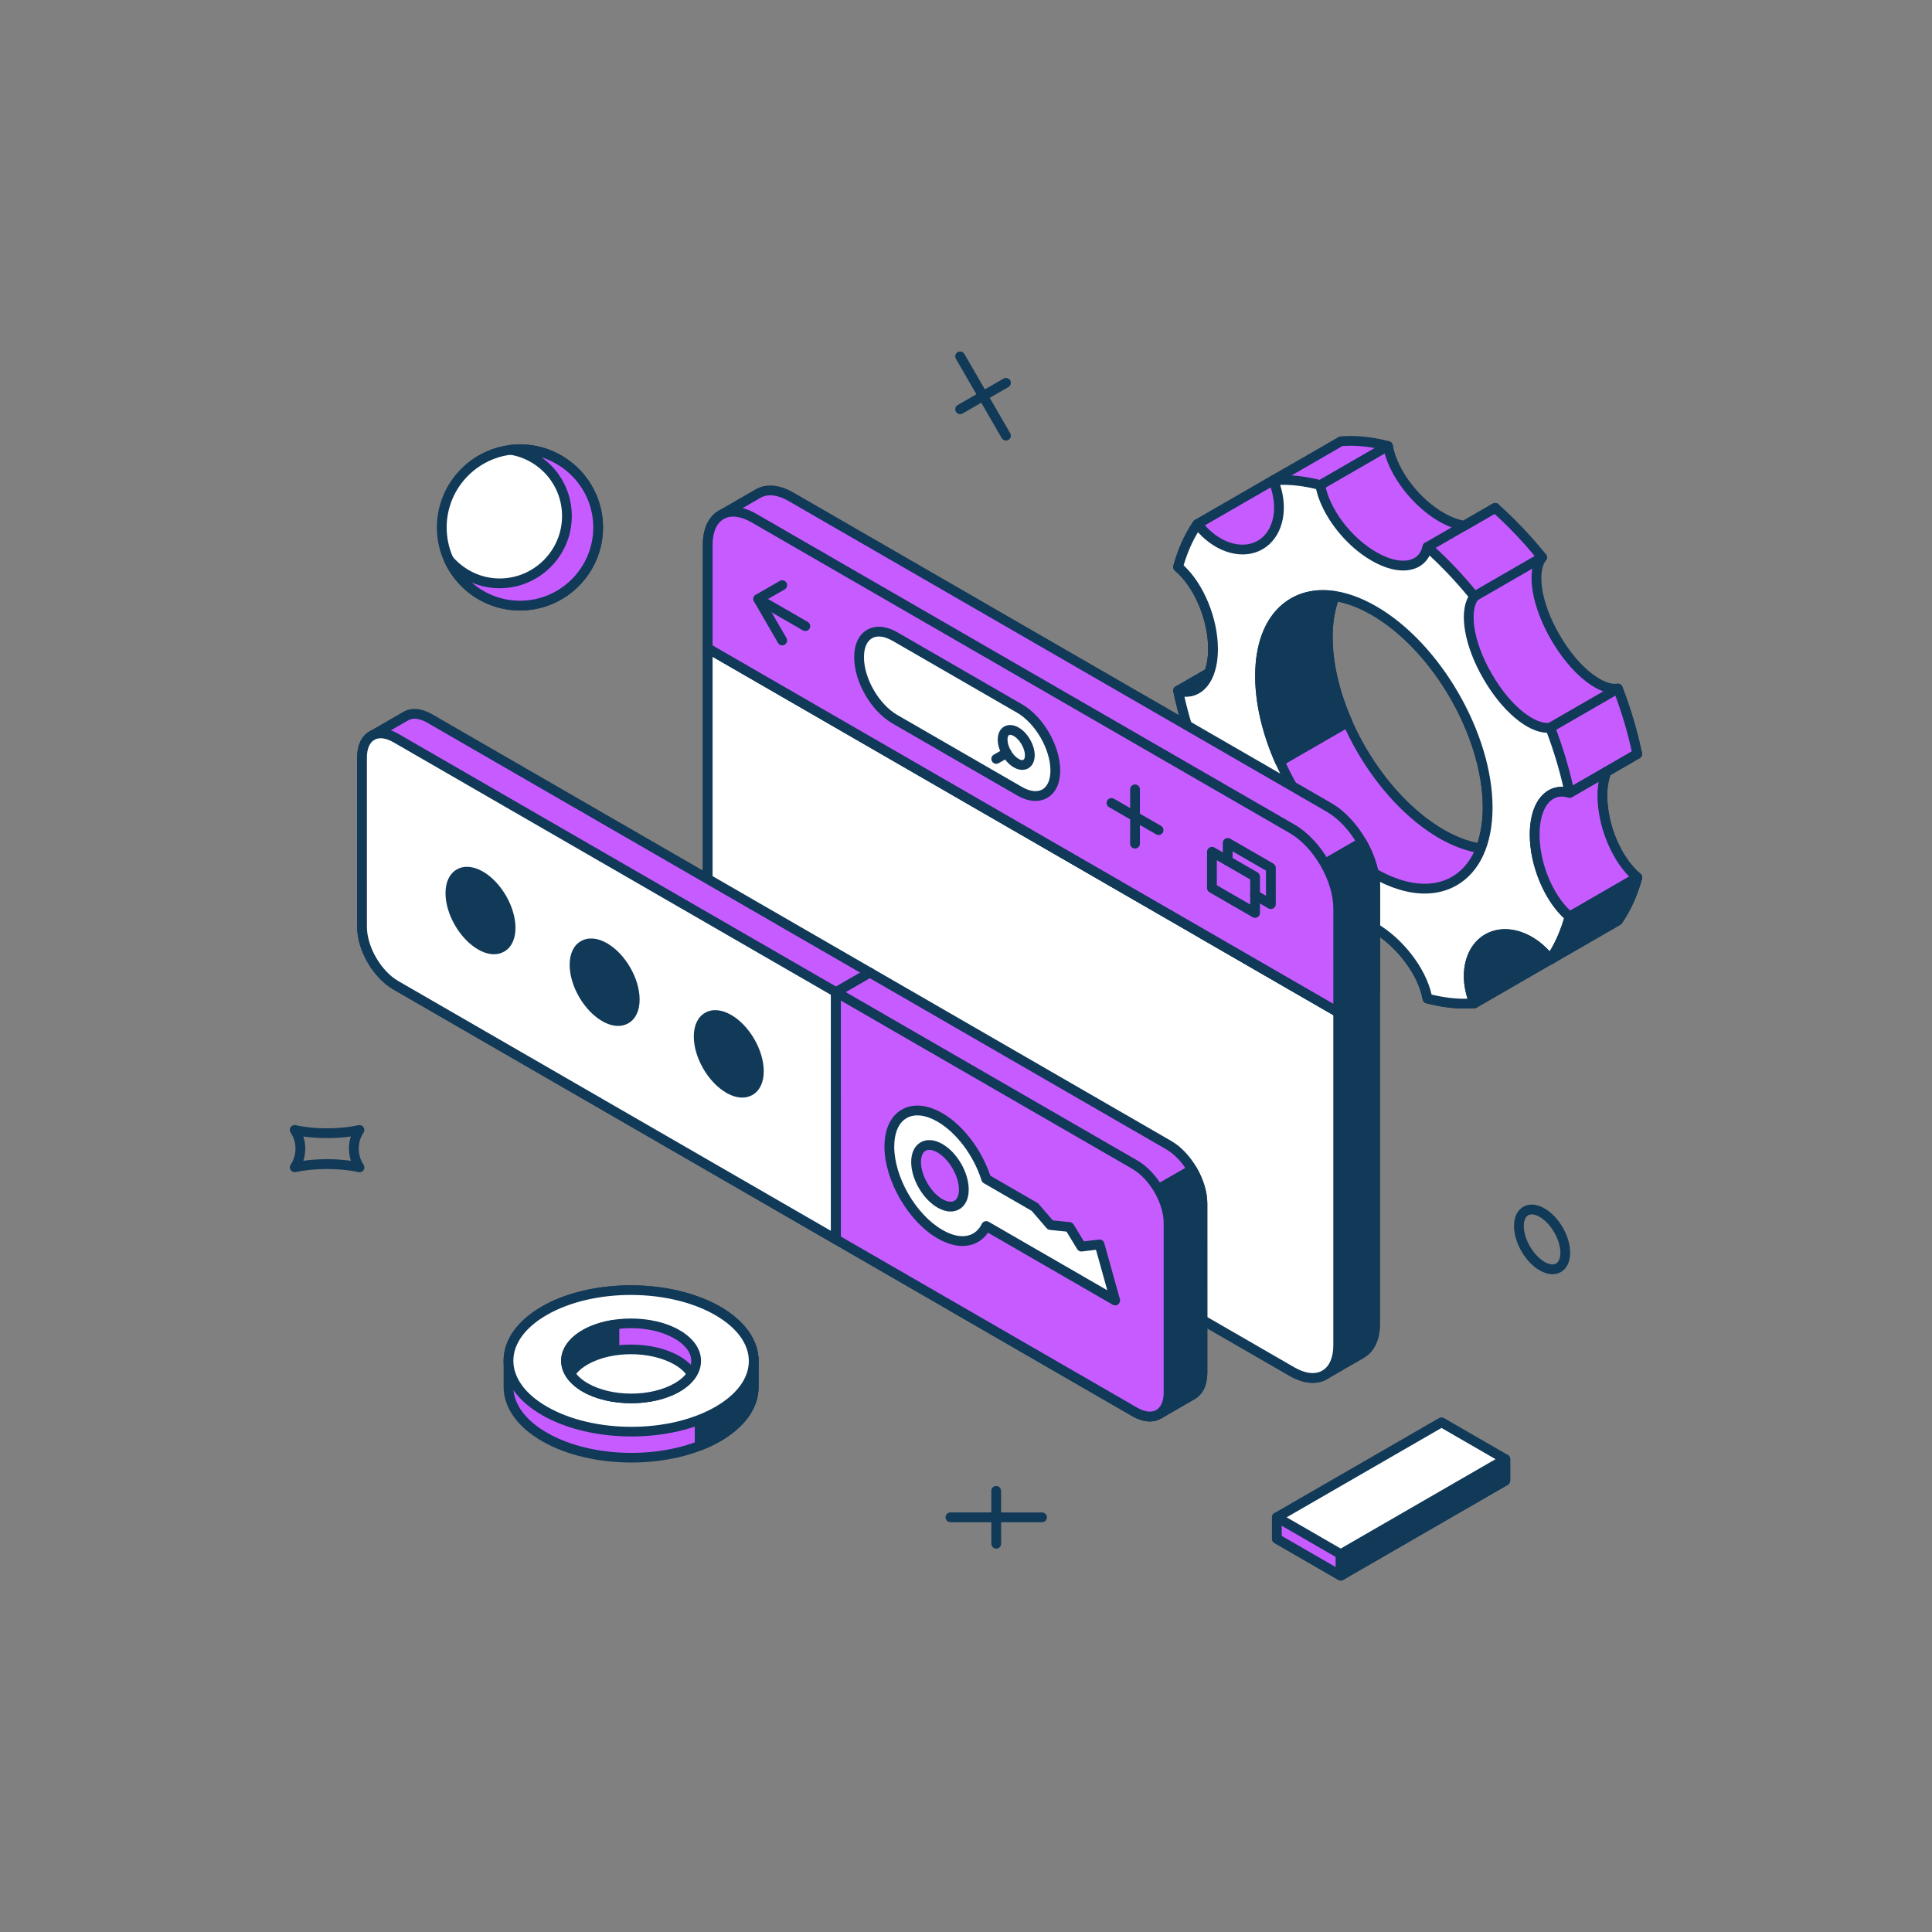 <?xml version="1.0" encoding="utf-8"?>
<!-- Generator: Adobe Illustrator 27.5.0, SVG Export Plug-In . SVG Version: 6.00 Build 0)  -->
<svg version="1.1" id="_x3C_Layer_x3E_" xmlns="http://www.w3.org/2000/svg" xmlns:xlink="http://www.w3.org/1999/xlink" x="0px"
	 y="0px" viewBox="0 0 2450 2450" style="enable-background:new 0 0 2450 2450;" xml:space="preserve">
<rect x="0" y="0" width="2450" height="2450" fill="#808080" stroke="none"/>
<g>
	<path style="fill:#113958;" d="M455.903,1486.536c-0.452,0-0.912-0.048-1.372-0.153c-23.166-5.27-56.516-5.229-79.416-0.032
		c-2.542,0.573-5.059-0.452-6.495-2.558c-1.428-2.106-1.428-4.874,0-6.98c4.002-5.866,6.1-12.838,6.076-20.173
		c0-7.383-2.114-14.379-6.124-20.253c-1.428-2.106-1.428-4.874,0-6.98c1.428-2.106,3.986-3.139,6.495-2.558
		c11.474,2.606,25.031,3.978,39.248,3.978c0.307-0.008,0.605-0.008,0.912,0c14.193,0,27.75-1.364,39.272-3.946
		c2.478-0.564,5.051,0.452,6.48,2.566c1.436,2.106,1.428,4.866-0.008,6.972c-3.978,5.834-6.084,12.822-6.068,20.189
		c0.016,7.383,2.13,14.387,6.124,20.237c1.428,2.106,1.428,4.874,0,6.979C459.857,1485.543,457.92,1486.536,455.903,1486.536z
		 M414.815,1469.978c10.53,0,20.754,0.702,30.154,2.057c-1.614-4.89-2.453-10.078-2.461-15.411
		c-0.008-5.334,0.815-10.522,2.428-15.42c-9.449,1.356-19.737,2.114-30.17,2.017c-10.046,0.073-20.713-0.67-30.13-2.025
		c1.622,4.898,2.453,10.094,2.453,15.42c0.016,5.31-0.807,10.498-2.421,15.404C394.037,1470.671,404.261,1469.978,414.815,1469.978z
		"/>
</g>
<g>
	<g>
		<path style="fill:#113958;" d="M1263.358,1963.885c-3.421,0-6.197-2.776-6.197-6.197l-0.049-67.086
			c0-3.421,2.768-6.197,6.189-6.197c0.008,0,0.008,0,0.008,0c3.421,0,6.197,2.776,6.197,6.197l0.048,67.086
			c0,3.421-2.767,6.197-6.189,6.197C1263.358,1963.885,1263.358,1963.885,1263.358,1963.885z"/>
	</g>
	<g>
		<path style="fill:#113958;" d="M1321.439,1930.366L1321.439,1930.366l-116.211-0.032c-3.421,0-6.197-2.776-6.197-6.197
			c0-3.421,2.776-6.197,6.197-6.197l0,0l116.211,0.032c3.421,0,6.197,2.776,6.197,6.197
			C1327.636,1927.59,1324.86,1930.366,1321.439,1930.366z"/>
	</g>
</g>
<g>
	<path style="fill:#113958;" d="M1968.708,1615.866c-5.116,0-10.635-1.646-16.251-4.874c-18.228-10.538-32.502-35.246-32.502-56.257
		c-0.008-11.362,4.14-20.028,11.684-24.385c7.553-4.373,17.163-3.639,27.015,2.074c18.228,10.514,32.502,35.222,32.502,56.25
		c0,11.361-4.156,20.027-11.7,24.369C1976.204,1614.93,1972.573,1615.866,1968.708,1615.866z M1942.394,1539.969
		c-1.718,0-3.26,0.363-4.551,1.114c-3.502,2.017-5.503,6.996-5.495,13.653c0,16.444,12.047,37.279,26.305,45.509
		c5.761,3.341,11.071,4.115,14.605,2.066c3.494-2.017,5.503-6.988,5.503-13.637c0-16.445-12.047-37.295-26.305-45.518
		C1948.801,1541.05,1945.331,1539.969,1942.394,1539.969z"/>
</g>
<g>
	<g>
		<path style="fill:#113958;" d="M1217.582,525.186c-2.146,0-4.228-1.113-5.374-3.098c-1.711-2.969-0.694-6.762,2.267-8.465
			l58.113-33.503c2.969-1.711,6.762-0.694,8.464,2.268c1.71,2.969,0.694,6.762-2.267,8.464l-58.113,33.503
			C1219.696,524.92,1218.631,525.186,1217.582,525.186z"/>
	</g>
	<g>
		<path style="fill:#113958;" d="M1275.712,558.721c-2.147,0-4.228-1.113-5.374-3.098l-58.129-100.605
			c-1.711-2.961-0.694-6.754,2.267-8.464c2.977-1.719,6.762-0.686,8.464,2.267l58.13,100.605c1.711,2.961,0.694,6.754-2.267,8.464
			C1277.826,558.456,1276.761,558.721,1275.712,558.721z"/>
	</g>
</g>
<g>
	<g>
		<path style="fill:#C65CFF;" d="M1965.819,1216.9l85.871-49.576c10.586-15.283,18.849-33.535,24.61-54.516
			c-25.158-21.108-44.298-64.68-44.298-103.962c-0.017-11.845,1.92-21.85,5.019-30.112l39.279-22.691
			c-5.761-27.596-14.007-55.385-24.595-82.885c-21.85,3.308-55.337-23.401-79.448-65.117
			c-24.11-41.719-30.468-84.015-16.702-101.252c-18.51-22.932-38.49-43.975-59.55-62.729l-39.152,22.593
			c-8.778-1.436-18.462-4.778-28.806-10.748c-34.052-19.655-62.213-58.001-67.942-90.341c-21.06-5.519-41.039-7.535-59.581-6.003
			l-67.409,38.926c-0.017-0.033-0.05-0.064-0.081-0.098l-114.484,66.102c-10.588,15.268-18.85,33.535-24.628,54.483
			c25.177,21.141,44.331,64.682,44.331,103.962c0,11.862-1.904,21.818-5.035,30.114l-39.279,22.689
			c5.761,27.598,14.007,55.42,24.595,82.902c21.835-3.308,55.337,23.402,79.448,65.086c24.111,41.733,30.468,84.032,16.702,101.282
			c18.527,22.901,38.489,43.961,59.534,62.745l39.151-22.593c8.811,1.405,18.462,4.778,28.824,10.732
			c34.051,19.673,62.245,58.018,67.941,90.358c21.06,5.503,41.039,7.504,59.583,5.971l96.005-55.418
			C1965.771,1216.835,1965.803,1216.867,1965.819,1216.9z M1877.625,1075.885c-15.478-2.389-32.116-8.262-49.577-18.333
			c-79.69-46.027-144.292-157.831-144.308-249.754c0.017-20.043,3.244-37.344,8.878-51.868c7.197,1.098,14.684,3.051,22.367,5.746
			c-0.017-0.033,0-0.065,0.015-0.098c0.274,0.114,0.549,0.259,0.825,0.355c3.163,1.13,6.405,2.518,9.618,3.938
			c1.098,0.485,2.147,0.84,3.228,1.355c4.454,2.066,8.957,4.374,13.525,7.02c79.705,46.01,144.307,157.848,144.323,249.738
			c-0.016,5.245-0.259,10.264-0.679,15.122c-0.129,1.307-0.354,2.517-0.499,3.793c-0.372,3.356-0.758,6.681-1.324,9.844
			c-0.048,0.306-0.081,0.645-0.129,0.935c-0.016,0-0.049-0.031-0.081-0.031C1882.305,1061.635,1880.253,1069.089,1877.625,1075.885z
			"/>
		<path style="fill:#113958;" d="M1857.475,1278.918c-15.533,0-31.929-2.235-48.906-6.673c-2.348-0.613-4.115-2.534-4.535-4.922
			c-5.52-31.316-32.833-67.514-64.94-86.065c-8.392-4.825-16.655-8.045-24.578-9.602l-37.198,21.463
			c-2.316,1.34-5.229,1.041-7.222-0.742c-21.197-18.922-41.467-40.281-60.227-63.471c-1.832-2.259-1.839-5.487-0.024-7.763
			c10.473-13.128,7.996-50.649-17.227-94.319c-25.256-43.662-56.475-64.536-73.155-62.059c-2.88,0.443-5.664-1.186-6.714-3.897
			c-10.675-27.717-19.043-55.935-24.877-83.862c-0.549-2.622,0.654-5.293,2.969-6.633l37.312-21.553
			c2.59-7.666,3.905-16.364,3.905-25.885c0-36.997-17.712-78.722-42.12-99.218c-1.856-1.557-2.631-4.059-1.985-6.391
			c5.947-21.577,14.532-40.539,25.506-56.371c0.516-0.75,1.202-1.372,1.993-1.832l114.484-66.102
			c0.363-0.21,0.742-0.379,1.129-0.509l66.36-38.32c0.791-0.46,1.678-0.734,2.59-0.807c19.172-1.581,39.942,0.492,61.664,6.181
			c2.34,0.613,4.107,2.534,4.527,4.914c5.551,31.348,32.865,67.538,64.94,86.057c8.295,4.785,16.55,8.012,24.578,9.61l37.182-21.456
			c2.324-1.339,5.221-1.032,7.222,0.734c21.287,18.954,41.556,40.313,60.252,63.471c1.824,2.259,1.832,5.487,0.016,7.755
			c-10.482,13.128-8.005,50.625,17.227,94.287c25.264,43.694,56.564,64.439,73.154,62.091c2.921-0.411,5.665,1.186,6.714,3.897
			c10.683,27.766,19.059,55.975,24.877,83.846c0.548,2.622-0.654,5.293-2.969,6.633l-37.304,21.553
			c-2.598,7.722-3.913,16.413-3.897,25.877c0,37.037,17.695,78.762,42.088,99.225c1.856,1.557,2.63,4.05,1.993,6.382
			c-5.923,21.553-14.5,40.531-25.498,56.403c-0.517,0.758-1.202,1.38-1.993,1.84l-85.871,49.576
			c-0.371,0.218-0.767,0.387-1.17,0.524l-94.932,54.797c-0.791,0.46-1.678,0.734-2.59,0.807
			C1866.045,1278.741,1861.792,1278.918,1857.475,1278.918z M1815.436,1261.199c18.454,4.47,36.012,6.1,52.401,4.954l94.787-54.716
			c0.379-0.218,0.767-0.395,1.17-0.525l83.579-48.253c9.207-13.58,16.566-29.63,21.9-47.785
			c-25.369-23.408-43.468-67.191-43.468-106.028c-0.016-11.797,1.807-22.666,5.414-32.292c0.5-1.34,1.461-2.47,2.703-3.187
			l35.375-20.439c-5.317-24.369-12.628-48.987-21.762-73.3c-24.61-0.315-56.935-27.467-80.642-68.49
			c-23.691-40.991-31.058-82.514-19.018-103.978c-16.486-20.076-34.173-38.707-52.667-55.483l-35.254,20.342
			c-1.235,0.71-2.687,0.977-4.099,0.751c-10.175-1.663-20.568-5.536-30.904-11.498c-33.64-19.423-62.535-56.984-70.144-90.656
			c-18.478-4.486-36.101-6.165-52.401-4.987l-66.191,38.223c-0.363,0.21-0.742,0.379-1.13,0.508l-112.216,64.795
			c-9.191,13.54-16.55,29.581-21.908,47.761c25.378,23.433,43.492,67.215,43.492,106.02c0,11.878-1.832,22.746-5.43,32.3
			c-0.509,1.34-1.461,2.461-2.703,3.179l-35.375,20.439c5.325,24.417,12.636,49.044,21.762,73.316
			c24.603,0.315,56.927,27.451,80.642,68.45c23.683,40.999,31.05,82.539,19.027,104.01c16.541,20.108,34.221,38.756,52.643,55.507
			l35.254-20.342c1.219-0.718,2.655-1.025,4.075-0.751c10.062,1.598,20.471,5.463,30.937,11.474
			C1778.971,1189.981,1807.859,1227.551,1815.436,1261.199z M1877.624,1082.081c-0.307,0-0.63-0.024-0.944-0.073
			c-16.88-2.606-34.277-9.029-51.731-19.091c-81.264-46.938-147.39-161.382-147.406-255.12c0.016-20.044,3.147-38.247,9.295-54.111
			c1.057-2.703,3.849-4.301,6.714-3.881c7.085,1.081,14.621,2.977,22.408,5.648c0.476,0.073,0.944,0.202,1.396,0.395
			c3.849,1.428,7.238,2.872,10.595,4.357c1.905,0.775,2.639,1.074,3.389,1.428c4.559,2.114,9.223,4.503,13.959,7.254
			c81.264,46.906,147.398,161.341,147.414,255.095c-0.016,5.438-0.267,10.635-0.702,15.654l-0.315,2.461
			c-0.589,4.978-0.993,8.44-1.582,11.732c-0.056,0.315-0.137,0.638-0.242,0.952l0.025,0.008c-1.59,8.456-3.776,16.308-6.496,23.328
			C1882.465,1080.532,1880.15,1082.081,1877.624,1082.081z M1696.667,762.95c-4.454,13.298-6.713,28.363-6.73,44.856
			c0.016,89.785,63.359,199.419,141.209,244.38c14.363,8.287,28.605,13.887,42.411,16.679c1.67-5.051,3.066-10.538,4.156-16.364
			c0.056-0.299,0.137-0.581,0.226-0.864c0.581-3.566,0.912-6.479,1.243-9.416l0.492-3.72c0.396-4.623,0.63-9.465,0.646-14.532
			c-0.016-89.784-63.366-199.41-141.225-244.355c-4.406-2.55-8.747-4.777-13.032-6.762l-1.533-0.654
			c-0.073-0.024-1.525-0.629-1.59-0.654c-3.074-1.364-6.173-2.695-9.199-3.776v-0.024c-0.274-0.049-0.541-0.129-0.807-0.218
			C1707.31,765.548,1701.864,764.023,1696.667,762.95z"/>
	</g>
	<g>
		<g>
			<path style="fill:#FFFFFF;" d="M1990.445,1005.619c-5.777-27.596-14.023-55.385-24.609-82.902
				c-21.852,3.309-55.355-23.383-79.433-65.1c-24.142-41.702-30.485-83.999-16.703-101.235
				c-18.526-22.932-38.506-43.992-59.566-62.745c-5.729,25.692-33.874,31.503-67.941,11.846
				c-34.084-19.672-62.23-58.001-67.959-90.341c-21.06-5.52-41.037-7.536-59.581-6.004c13.797,33.132,7.423,68.103-16.671,81.983
				c-24.127,13.878-57.581,1.871-79.431-26.629c-10.588,15.268-18.85,33.535-24.628,54.483
				c25.177,21.141,44.331,64.682,44.331,103.962c0,39.298-19.14,60.728-44.315,52.803c5.761,27.598,14.007,55.42,24.595,82.902
				c21.835-3.308,55.337,23.402,79.448,65.086c24.111,41.733,30.468,84.032,16.702,101.282
				c18.527,22.901,38.489,43.961,59.534,62.745c5.744-25.692,33.906-31.533,67.974-11.862
				c34.051,19.673,62.245,58.018,67.941,90.358c21.06,5.503,41.039,7.504,59.583,5.971c-13.799-33.132-7.425-68.087,16.669-81.964
				c24.111-13.864,57.581-1.889,79.433,26.644c10.603-15.283,18.849-33.535,24.626-54.516
				c-25.158-21.124-44.315-64.681-44.315-103.961C1946.13,1019.143,1965.27,997.711,1990.445,1005.619z M1886.517,1023.983
				c-0.016,91.956-64.651,129.171-144.323,83.145c-79.724-46.01-144.308-157.831-144.308-249.754
				c0-91.922,64.584-129.136,144.308-83.128C1821.899,820.256,1886.5,932.094,1886.517,1023.983z"/>
		</g>
		<g>
			<g>
				<path style="fill:#113958;" d="M1857.475,1278.918c-15.533,0-31.929-2.235-48.906-6.673c-2.348-0.613-4.115-2.534-4.535-4.922
					c-5.52-31.316-32.833-67.514-64.94-86.065c-18.034-10.417-34.85-13.572-46.139-8.618c-6.625,2.905-10.893,8.448-12.693,16.469
					c-0.476,2.138-2.057,3.873-4.147,4.543c-2.066,0.678-4.382,0.186-6.02-1.275c-21.197-18.922-41.467-40.281-60.227-63.471
					c-1.832-2.259-1.839-5.487-0.024-7.763c10.473-13.128,7.996-50.649-17.227-94.319c-25.256-43.662-56.475-64.536-73.155-62.059
					c-2.88,0.443-5.664-1.186-6.714-3.897c-10.675-27.717-19.043-55.935-24.877-83.862c-0.452-2.155,0.274-4.382,1.912-5.858
					c1.622-1.485,3.905-1.961,6.02-1.323c7.875,2.51,14.831,1.557,20.665-2.719c9.909-7.271,15.589-23.368,15.589-44.17
					c0-36.997-17.712-78.722-42.12-99.218c-1.856-1.557-2.631-4.059-1.985-6.391c5.947-21.577,14.532-40.539,25.506-56.371
					c1.129-1.622,2.961-2.614,4.946-2.663c2.235,0.153,3.857,0.863,5.059,2.429c20.383,26.587,50.44,37.094,71.427,25.022
					c21.004-12.095,26.911-43.314,14.04-74.227c-0.759-1.824-0.605-3.914,0.428-5.6c1.032-1.695,2.808-2.792,4.785-2.954
					c19.196-1.573,39.95,0.5,61.663,6.181c2.34,0.613,4.107,2.533,4.527,4.914c5.551,31.348,32.873,67.538,64.956,86.057
					c18.051,10.409,34.867,13.564,46.147,8.618c6.609-2.905,10.861-8.44,12.645-16.444c0.484-2.147,2.057-3.873,4.147-4.551
					c2.131-0.67,4.39-0.177,6.028,1.267c21.238,18.914,41.507,40.273,60.26,63.479c1.832,2.267,1.84,5.495,0.024,7.77
					c-10.506,13.129-8.037,50.625,17.228,94.255c25.216,43.694,56.435,64.512,73.138,62.083c2.913-0.42,5.665,1.186,6.714,3.897
					c10.676,27.758,19.051,55.967,24.893,83.862c0.452,2.146-0.274,4.382-1.905,5.858c-1.622,1.469-3.946,1.961-6.02,1.323
					c-7.867-2.477-14.847-1.566-20.681,2.736c-9.9,7.27-15.581,23.36-15.581,44.154c0,37.005,17.703,78.73,42.104,99.217
					c1.856,1.557,2.63,4.051,1.985,6.391c-5.947,21.601-14.525,40.579-25.506,56.403c-1.129,1.622-2.969,2.614-4.946,2.663
					c-1.832,0.097-3.857-0.847-5.068-2.429c-20.35-26.579-50.383-37.126-71.42-25.038c-21.003,12.096-26.91,43.307-14.04,74.211
					c0.759,1.824,0.605,3.914-0.428,5.6c-1.033,1.694-2.808,2.792-4.785,2.953
					C1866.045,1278.741,1861.792,1278.918,1857.475,1278.918z M1815.436,1261.199c15.912,3.857,31.155,5.664,45.558,5.277
					c-10.998-34.043-2.227-67.457,22.303-81.586c24.514-14.105,57.904-4.955,81.909,21.593c7.48-12.257,13.588-26.354,18.212-42.032
					c-25.377-23.432-43.484-67.215-43.484-106.027c0-25.143,7.334-44.372,20.64-54.143c6.464-4.737,13.855-6.907,21.819-6.439
					c-5.228-22.868-12.184-45.897-20.729-68.652c-24.635-0.306-56.951-27.451-80.626-68.474
					c-23.715-40.966-31.09-82.49-19.027-103.962c-15.477-18.841-31.97-36.384-49.157-52.28c-3.558,7.085-9.126,12.394-16.429,15.606
					c-15.154,6.657-35.496,3.349-57.331-9.231c-33.648-19.423-62.552-56.992-70.161-90.656c-15.92-3.873-31.13-5.729-45.558-5.31
					c11.006,34.052,2.235,67.474-22.303,81.603c-24.49,14.113-57.871,4.971-81.909-21.585c-7.48,12.265-13.588,26.345-18.212,42.016
					c25.385,23.433,43.5,67.215,43.5,106.02c0,25.159-7.335,44.388-20.649,54.159c-6.455,4.737-13.903,6.875-21.819,6.431
					c5.229,22.884,12.176,45.921,20.721,68.644c24.603,0.315,56.927,27.451,80.642,68.45c23.683,40.999,31.05,82.539,19.027,104.01
					c15.484,18.825,31.97,36.367,49.132,52.28c3.567-7.084,9.15-12.402,16.461-15.613c15.161-6.633,35.512-3.357,57.323,9.231
					C1778.971,1189.981,1807.859,1227.551,1815.436,1261.199z M1806.705,1133.126c-20.867,0-43.88-6.923-67.611-20.633
					c-81.28-46.905-147.406-161.357-147.406-255.119c0-46.728,16.09-81.756,45.292-98.62
					c29.242-16.897,67.723-13.298,108.311,10.127c81.271,46.914,147.406,161.349,147.422,255.103l0,0
					c-0.008,46.752-16.114,81.788-45.34,98.653C1835.229,1129.649,1821.503,1133.126,1806.705,1133.126z M1677.705,760.666
					c-12.676,0-24.312,2.929-34.52,8.82c-25.216,14.565-39.102,45.776-39.102,87.888c0,89.817,63.342,199.451,141.209,244.388
					c36.577,21.125,70.62,24.732,95.885,10.143c25.232-14.565,39.135-45.784,39.143-87.921
					c-0.016-89.8-63.366-199.427-141.225-244.371C1717.292,767.033,1696.384,760.666,1677.705,760.666z"/>
			</g>
		</g>
	</g>
	<g>
		<path style="fill:#113958;" d="M1622.98,965.612c-15.831-35.827-25.095-73.461-25.095-108.239
			c0.016-71.798,39.474-109.997,94.732-101.445c-5.634,14.524-8.861,31.825-8.878,51.868c0,34.794,9.281,72.397,25.112,108.239
			L1622.98,965.612z"/>
		<path style="fill:#113958;" d="M1622.98,971.81c-0.646,0-1.299-0.105-1.921-0.307c-1.678-0.549-3.033-1.775-3.744-3.389
			c-16.768-37.933-25.627-76.229-25.627-110.74c0.008-40.12,11.724-71.363,33.874-90.341c17.946-15.388,41.5-21.383,67.998-17.227
			c1.856,0.291,3.486,1.396,4.422,3.026c0.936,1.622,1.089,3.591,0.412,5.342c-5.6,14.427-8.44,31.13-8.456,49.633
			c0,32.753,8.497,69.313,24.586,105.729c1.275,2.889,0.17,6.286-2.574,7.867l-85.871,49.577
			C1625.127,971.527,1624.054,971.81,1622.98,971.81z M1677.713,760.948c-17.082,0-32.131,5.253-44.081,15.493
			c-19.051,16.324-29.541,45.066-29.549,80.933c0,30.896,7.537,65.125,21.835,99.387l75.058-43.331
			c-15.347-36.294-23.432-72.702-23.432-105.632c0.016-16.953,2.251-32.583,6.665-46.607
			C1682.014,761.029,1679.843,760.948,1677.713,760.948z"/>
	</g>
	<g>
		<path style="fill:#113958;" d="M1990.453,1011.816c-2.146,0-4.228-1.113-5.374-3.098c-1.711-2.961-0.694-6.754,2.267-8.464
			l85.855-49.577c2.961-1.711,6.753-0.685,8.464,2.268c1.711,2.961,0.694,6.754-2.267,8.464l-85.855,49.576
			C1992.568,1011.55,1991.503,1011.816,1990.453,1011.816z"/>
	</g>
	<g>
		<path style="fill:#113958;" d="M1965.843,928.915c-2.147,0-4.228-1.114-5.374-3.099c-1.711-2.962-0.694-6.754,2.268-8.464
			l85.871-49.56c2.977-1.711,6.761-0.694,8.464,2.268c1.71,2.961,0.694,6.754-2.267,8.464l-85.871,49.56
			C1967.957,928.648,1966.892,928.915,1965.843,928.915z"/>
	</g>
	<g>
		<path style="fill:#113958;" d="M1990.453,1168.582c-2.146,0-4.228-1.114-5.374-3.099c-1.711-2.961-0.694-6.754,2.267-8.464
			l85.855-49.576c2.961-1.711,6.753-0.694,8.464,2.267c1.711,2.961,0.694,6.754-2.267,8.464l-85.855,49.577
			C1992.568,1168.315,1991.503,1168.582,1990.453,1168.582z"/>
	</g>
	<g>
		<path style="fill:#113958;" d="M1869.708,762.579c-2.146,0-4.228-1.114-5.374-3.099c-1.711-2.961-0.694-6.754,2.267-8.464
			l85.855-49.592c2.978-1.719,6.762-0.686,8.464,2.267c1.711,2.961,0.694,6.754-2.267,8.464l-85.855,49.593
			C1871.823,762.312,1870.757,762.579,1869.708,762.579z"/>
	</g>
	<g>
		<path style="fill:#113958;" d="M1810.142,699.834c-2.146,0-4.228-1.114-5.374-3.099c-1.711-2.961-0.694-6.754,2.267-8.464
			l85.871-49.577c2.969-1.718,6.754-0.685,8.464,2.268c1.711,2.961,0.694,6.754-2.267,8.464l-85.871,49.576
			C1812.257,699.567,1811.191,699.834,1810.142,699.834z"/>
	</g>
	<g>
		<path style="fill:#113958;" d="M1674.243,621.338c-2.147,0-4.228-1.114-5.374-3.099c-1.711-2.961-0.694-6.754,2.268-8.464
			l85.871-49.576c2.969-1.727,6.77-0.694,8.464,2.267c1.71,2.962,0.694,6.754-2.267,8.465l-85.871,49.576
			C1676.357,621.071,1675.292,621.338,1674.243,621.338z"/>
	</g>
	<g>
		<path style="fill:#113958;" d="M1886.386,1190.256c24.111-13.864,57.581-1.889,79.433,26.644
			c-0.017-0.033-0.048-0.065-0.098-0.098l-96.005,55.418C1855.918,1239.089,1862.292,1204.134,1886.386,1190.256z"/>
		<path style="fill:#113958;" d="M1869.716,1278.418c-0.67,0-1.34-0.105-1.985-0.331c-1.686-0.565-3.05-1.84-3.736-3.486
			c-15.299-36.73-7.182-74.461,19.301-89.712c0-0.008,0-0.008,0-0.008c26.483-15.235,63.237-3.34,87.444,28.25h-0.008
			c0.242,0.322,0.46,0.654,0.629,1.001c1.428,2.856,0.452,6.326-2.259,8.02c-0.436,0.274-0.888,0.484-1.364,0.637l-94.925,54.797
			C1871.863,1278.136,1870.79,1278.418,1869.716,1278.418z M1889.477,1195.629c-19.495,11.232-25.982,38.933-16.517,67.562
			l83.322-48.1C1936.189,1192.668,1908.948,1184.405,1889.477,1195.629L1889.477,1195.629z"/>
	</g>
	<g>
		<path style="fill:#C65CFF;" d="M1946.13,1058.422c0-39.279,19.14-60.711,44.315-52.804l46.576-26.885
			c-3.098,8.263-5.035,18.267-5.019,30.112c0,39.281,19.14,82.854,44.298,103.962l-85.855,49.576
			C1965.287,1141.26,1946.13,1097.703,1946.13,1058.422z"/>
		<path style="fill:#113958;" d="M1990.446,1168.582c-1.428,0-2.841-0.493-3.986-1.452c-26.959-22.634-46.526-68.353-46.526-108.707
			c0-25.143,7.334-44.372,20.64-54.143c8.384-6.141,18.357-7.964,29.033-5.334l44.316-25.579c2.283-1.291,5.116-1.049,7.109,0.637
			c1.993,1.694,2.711,4.454,1.791,6.907c-3.082,8.214-4.639,17.615-4.623,27.927c0,37.037,17.695,78.762,42.088,99.225
			c1.549,1.299,2.364,3.268,2.187,5.285c-0.178,2.009-1.323,3.817-3.074,4.825l-85.855,49.577
			C1992.584,1168.307,1991.511,1168.582,1990.446,1168.582z M1980.343,1010.178c-4.559,0-8.723,1.364-12.435,4.091
			c-9.9,7.27-15.581,23.368-15.581,44.154c0,35.358,16.17,75.034,38.893,96.36l74.719-43.145
			c-23.61-24.046-40.135-65.674-40.135-102.792c-0.008-6.019,0.46-11.797,1.404-17.292l-33.664,19.43
			c-1.501,0.863-3.301,1.073-4.955,0.549C1985.717,1010.63,1982.966,1010.178,1980.343,1010.178z"/>
	</g>
	<g>
		<path style="fill:#113958;" d="M1990.445,1162.384l85.855-49.576c-5.761,20.981-14.023,39.233-24.61,54.516l-85.871,49.576
			C1976.422,1201.617,1984.668,1183.365,1990.445,1162.384z"/>
		<path style="fill:#113958;" d="M1965.819,1223.096c-1.686,0-3.356-0.686-4.559-2.001c-1.969-2.13-2.187-5.342-0.533-7.73
			c10.175-14.67,18.164-32.373,23.747-52.626c0.428-1.565,1.461-2.905,2.872-3.72l85.855-49.576c2.162-1.267,4.897-1.074,6.882,0.46
			c1.993,1.542,2.857,4.123,2.195,6.544c-5.923,21.553-14.5,40.531-25.498,56.403c-0.517,0.758-1.202,1.38-1.993,1.84
			l-85.871,49.576C1967.949,1222.822,1966.884,1223.096,1965.819,1223.096z M1995.731,1166.492
			c-3.445,11.974-7.706,23.118-12.749,33.341l64.391-37.174c7.254-10.7,13.354-22.932,18.228-36.521L1995.731,1166.492z"/>
	</g>
</g>
<g>
	<g>
		<polygon style="fill:#FFFFFF;" points="1700.2,1998.083 1619.219,1951.314 1619.219,1924.136 1827.967,1803.649 
			1908.932,1850.386 1908.932,1877.562 		"/>
		<path style="fill:#113958;" d="M1700.202,2004.279c-1.074,0-2.138-0.275-3.099-0.823l-80.981-46.768
			c-1.92-1.114-3.098-3.163-3.098-5.374v-27.177c0-2.211,1.178-4.26,3.098-5.374l208.747-120.488c1.92-1.097,4.277-1.097,6.197,0
			l80.965,46.736c1.92,1.113,3.099,3.163,3.099,5.374v27.177c0,2.211-1.178,4.261-3.099,5.374l-208.731,120.52
			C1702.339,2004.004,1701.275,2004.279,1700.202,2004.279z M1625.417,1947.731l74.784,43.202l202.533-116.953v-20.011
			l-74.768-43.169l-202.55,116.921V1947.731z"/>
	</g>
	<g>
		<polygon style="fill:#C65CFF;" points="1700.2,1998.083 1619.219,1951.314 1619.219,1924.136 1700.2,1970.905 		"/>
		<path style="fill:#113958;" d="M1700.202,2004.279c-1.074,0-2.138-0.275-3.099-0.823l-80.981-46.768
			c-1.92-1.114-3.098-3.163-3.098-5.374v-27.177c0-2.211,1.178-4.26,3.098-5.374c1.921-1.098,4.277-1.098,6.197,0l80.981,46.768
			c1.92,1.114,3.099,3.163,3.099,5.374v27.176c0,2.211-1.178,4.261-3.099,5.374
			C1702.339,2004.004,1701.275,2004.279,1700.202,2004.279z M1625.417,1947.731l68.587,39.619v-12.862l-68.587-39.619V1947.731z"/>
	</g>
	<g>
		<polygon style="fill:#113958;" points="1700.2,1970.905 1908.932,1850.386 1908.932,1877.562 1700.2,1998.083 		"/>
		<path style="fill:#113958;" d="M1700.202,2004.279c-1.074,0-2.138-0.275-3.099-0.823c-1.92-1.114-3.098-3.163-3.098-5.374v-27.176
			c0-2.211,1.178-4.26,3.098-5.374l208.731-120.519c1.92-1.098,4.277-1.098,6.197,0c1.92,1.113,3.099,3.163,3.099,5.374v27.177
			c0,2.211-1.178,4.261-3.099,5.374l-208.731,120.52C1702.339,2004.004,1701.275,2004.279,1700.202,2004.279z M1706.398,1974.488
			v12.862l196.336-113.37v-12.862L1706.398,1974.488z"/>
	</g>
</g>
<g>
	<g>
		
			<ellipse transform="matrix(0.707 -0.707 0.707 0.707 -279.822 662.147)" style="fill:#FFFFFF;" cx="659.372" cy="668.848" rx="99.153" ry="99.152"/>
		<path style="fill:#113958;" d="M659.372,774.198c-58.089,0-105.35-47.26-105.35-105.35c0-58.089,47.26-105.349,105.35-105.349
			c58.089,0,105.35,47.26,105.35,105.349C764.722,726.938,717.461,774.198,659.372,774.198z M659.372,575.893
			c-51.255,0-92.956,41.701-92.956,92.955c0,51.255,41.701,92.956,92.956,92.956c51.255,0,92.956-41.701,92.956-92.956
			C752.328,617.594,710.627,575.893,659.372,575.893z"/>
	</g>
	<g>
		<path style="fill:#C65CFF;" d="M659.371,569.696c-3.936,0-7.793,0.29-11.619,0.742c40.362,6.779,71.185,41.638,71.185,83.951
			c0,47.124-38.23,85.371-85.387,85.371c-25.804,0-48.672-11.716-64.325-29.823c15.638,34.246,50.076,58.065,90.146,58.065
			c54.774,0,99.153-44.412,99.153-99.153C758.524,614.076,714.145,569.696,659.371,569.696z"/>
		<path style="fill:#113958;" d="M659.372,774.198c-41.072,0-78.673-24.215-95.788-61.688c-1.275-2.808-0.298-6.125,2.292-7.787
			c2.582-1.67,6.004-1.194,8.037,1.162c15.21,17.591,36.948,27.677,59.638,27.677c43.661,0,79.19-35.52,79.19-79.174
			c0-38.683-27.766-71.419-66.013-77.842c-3.042-0.509-5.245-3.179-5.172-6.262c0.08-3.082,2.404-5.64,5.47-6.003
			c4.067-0.476,8.158-0.783,12.346-0.783c58.089,0,105.35,47.26,105.35,105.349C764.722,726.938,717.461,774.198,659.372,774.198z
			 M598.144,738.646c16.663,14.629,38.336,23.158,61.228,23.158c51.255,0,92.956-41.701,92.956-92.956
			c0-41.685-27.58-77.043-65.448-88.8c23.409,16.662,38.256,43.912,38.256,74.34c0,50.488-41.088,91.568-91.584,91.568
			C621.278,745.956,609.264,743.423,598.144,738.646z"/>
	</g>
</g>
<g>
	<g>
		<path style="fill:#C65CFF;" d="M955.797,1725.766h-0.015c-0.098-22.947-15.316-45.896-45.655-63.421
			c-60.809-35.085-159.253-35.15-219.914-0.131c-30.372,17.527-45.495,40.54-45.397,63.552l0,0v33.148h0.017
			c0.143,22.884,15.347,45.8,45.655,63.294c60.807,35.083,159.234,35.181,219.881,0.16c30.341-17.525,45.478-40.474,45.428-63.454
			l0,0V1725.766z"/>
		<path style="fill:#113958;" d="M800.702,1854.646c-41.007,0-82.047-9.021-113.314-27.064
			c-31.276-18.058-48.584-42.427-48.754-68.635l-0.016-33.18c-0.113-26.321,17.115-50.803,48.495-68.926
			c62.269-35.94,163.697-35.875,226.112,0.129c31.332,18.107,48.64,42.524,48.753,68.765c0,0.016,0.016,0.016,0.016,0.032v33.148
			c0.057,26.273-17.179,50.706-48.527,68.829C882.409,1845.673,841.572,1854.646,800.702,1854.646z M799.951,1642.139
			c-38.643,0-77.261,8.489-106.641,25.45c-27.37,15.783-42.387,36.44-42.298,58.146v33.18c0.153,21.577,15.275,42.169,42.573,57.92
			c59.017,34.067,154.878,34.132,213.685,0.161c27.346-15.783,42.379-36.407,42.33-58.065v-33.164
			c-0.121-21.657-15.234-42.266-42.572-58.049C877.487,1650.66,838.699,1642.139,799.951,1642.139z"/>
	</g>
	<g>
		<path style="fill:#113958;" d="M955.782,1725.766c-0.098-22.947-15.316-45.896-45.655-63.421
			c-7.117-4.1-14.848-7.65-22.885-10.781v181.715c8.134-3.196,15.929-6.779,23.126-10.91c30.341-17.525,45.478-40.474,45.428-63.454
			v-33.148H955.782z"/>
		<path style="fill:#113958;" d="M887.243,1839.476c-1.227,0-2.445-0.371-3.494-1.081c-1.687-1.146-2.703-3.066-2.703-5.116
			v-181.715c0-2.049,1.009-3.954,2.703-5.116c1.694-1.146,3.849-1.371,5.745-0.661c8.957,3.486,16.719,7.149,23.723,11.184
			c31.34,18.107,48.649,42.524,48.761,68.765c0,0.016,0,0.016,0,0.032l0.016,33.148c0.057,26.273-17.179,50.706-48.527,68.829
			c-7.053,4.05-14.888,7.746-23.957,11.297C888.776,1839.331,888.009,1839.476,887.243,1839.476z M893.44,1660.843v163.141
			c5.027-2.243,9.602-4.551,13.846-6.988c27.33-15.783,42.363-36.407,42.314-58.065l-0.016-33.132
			c-0.089-21.657-15.202-42.282-42.556-58.081C902.849,1665.297,898.362,1663.038,893.44,1660.843z"/>
	</g>
	<g>
		<path style="fill:#FFFFFF;" d="M910.369,1789.318c60.663-35.019,60.551-91.857-0.242-126.973
			c-60.809-35.085-159.253-35.15-219.914-0.131c-60.648,35.021-60.519,91.858,0.274,126.944
			C751.294,1824.242,849.722,1824.339,910.369,1789.318z"/>
		<path style="fill:#113958;" d="M800.702,1821.595c-41.007,0-82.047-9.021-113.314-27.064
			c-31.453-18.155-48.77-42.653-48.778-68.974c0-26.24,17.22-50.642,48.503-68.716c62.269-35.94,163.697-35.875,226.112,0.129
			c31.453,18.171,48.769,42.685,48.769,69.007c-0.008,26.24-17.244,50.641-48.527,68.716l0,0
			C882.409,1812.622,841.572,1821.595,800.702,1821.595z M799.951,1642.139c-38.643,0-77.261,8.489-106.641,25.45
			c-27.282,15.75-42.306,36.327-42.306,57.968c0.008,21.706,15.129,42.395,42.581,58.227
			c59.017,34.051,154.878,34.148,213.685,0.161l0,0c27.289-15.75,42.322-36.343,42.33-57.968c0-21.722-15.121-42.411-42.572-58.259
			C877.487,1650.66,838.699,1642.139,799.951,1642.139z"/>
	</g>
	<g>
		<path style="fill:#C65CFF;" d="M858.71,1759.464c32.18-18.558,32.116-48.737-0.129-67.361
			c-32.276-18.622-84.514-18.656-116.694-0.064c-32.18,18.591-32.116,48.737,0.146,67.361
			C774.291,1778.023,826.515,1778.055,858.71,1759.464z"/>
		<path style="fill:#113958;" d="M800.476,1779.475c-22.279,0-44.566-4.906-61.543-14.702
			c-17.623-10.183-27.33-24.078-27.338-39.119c0-15.009,9.659-28.855,27.193-38.974c33.85-19.543,88.978-19.511,122.892,0.049
			c17.623,10.183,27.33,24.078,27.321,39.151c-0.008,15.009-9.667,28.839-27.193,38.957
			C844.912,1774.585,822.698,1779.475,800.476,1779.475z M800.113,1684.244c-19.979,0-39.942,4.389-55.128,13.169
			c-13.54,7.811-20.996,17.849-20.996,28.242c0,10.425,7.513,20.511,21.141,28.371c30.509,17.639,80.069,17.655,110.482,0.064l0,0
			c13.54-7.795,20.995-17.816,20.995-28.226c0-10.441-7.496-20.528-21.125-28.387
			C840.208,1688.649,820.148,1684.244,800.113,1684.244z"/>
	</g>
	<g>
		<path style="fill:#113958;" d="M779.15,1679.87c-13.637,2.099-26.58,6.004-37.264,12.168
			c-32.18,18.591-32.116,48.737,0.146,67.361c10.651,6.133,23.562,10.07,37.118,12.168V1679.87z"/>
		<path style="fill:#113958;" d="M779.149,1777.764c-0.315,0-0.629-0.016-0.944-0.081c-15.267-2.356-28.475-6.697-39.264-12.911
			c-17.631-10.183-27.338-24.078-27.346-39.119c0-15.009,9.659-28.855,27.193-38.974c10.756-6.213,24.021-10.57,39.417-12.943
			c1.791-0.274,3.599,0.242,4.979,1.436c1.372,1.178,2.162,2.889,2.162,4.696v91.697c0,1.808-0.791,3.534-2.162,4.712
			C782.054,1777.248,780.618,1777.764,779.149,1777.764z M772.953,1687.278c-10.821,2.259-20.205,5.648-27.967,10.135
			c-13.54,7.811-20.996,17.849-20.996,28.242c0,10.425,7.513,20.511,21.141,28.371c7.77,4.486,17.106,7.875,27.822,10.118V1687.278z
			"/>
	</g>
	<g>
		<path style="fill:#FFFFFF;" d="M742.032,1759.399c32.259,18.624,84.483,18.656,116.678,0.065
			c8.651-4.971,14.784-10.844,18.77-17.074c-4.002-6.262-10.168-12.201-18.898-17.236c-32.276-18.623-84.514-18.656-116.694-0.065
			c-8.649,5.004-14.767,10.846-18.768,17.074C727.136,1748.424,733.302,1754.364,742.032,1759.399z"/>
		<path style="fill:#113958;" d="M800.484,1779.475c-22.279,0-44.573-4.906-61.551-14.702c-9.134-5.277-16.211-11.748-21.028-19.269
			c-1.315-2.034-1.315-4.648,0-6.697c4.753-7.391,11.781-13.814,20.883-19.075c33.809-19.543,88.953-19.527,122.892,0.049
			c9.15,5.277,16.227,11.764,21.02,19.269c1.299,2.033,1.299,4.648,0,6.681c-4.769,7.44-11.797,13.879-20.898,19.108
			C844.905,1774.585,822.698,1779.475,800.484,1779.475z M730.76,1742.163c3.599,4.454,8.416,8.44,14.371,11.862l0,0
			c30.509,17.639,80.069,17.655,110.482,0.064c5.906-3.389,10.683-7.31,14.234-11.7c-3.591-4.455-8.4-8.425-14.363-11.862
			c-30.509-17.623-80.085-17.655-110.497-0.064C739.087,1733.868,734.318,1737.79,730.76,1742.163z"/>
	</g>
</g>
<g>
	<g>
		<path style="fill:#113958;" d="M944.371,794.952l-46.929,27.079v422.013c0.031,37.343,26.272,82.723,58.646,101.412
			l682.288,393.899c16.203,9.36,30.84,10.264,41.476,4.195l0,0l47.268-27.305l-0.048-0.065c10.409-6.197,16.848-19.139,16.848-37.57
			v-422.044L944.371,794.952z"/>
		<path style="fill:#113958;" d="M1664.657,1753.621c-9.15,0-19.148-2.986-29.379-8.892L952.99,1350.822
			c-34.011-19.632-61.712-67.53-61.745-106.77v-422.02c0-2.211,1.178-4.261,3.099-5.366l46.93-27.08c1.92-1.113,4.277-1.113,6.197,0
			l799.548,461.615c1.92,1.105,3.098,3.155,3.098,5.366v422.045c0,19.543-6.721,34.535-18.962,42.33
			c-0.291,0.258-0.597,0.484-0.936,0.678l-47.269,27.306C1677.446,1752.056,1671.274,1753.621,1664.657,1753.621z M903.639,825.614
			v418.43c0.032,35.294,24.95,78.383,55.548,96.046l682.288,393.891c13.669,7.908,26.217,9.425,35.302,4.18l46.389-26.79
			c0.234-0.193,0.476-0.355,0.735-0.516c8.916-5.31,13.822-16.752,13.822-32.244v-418.47L944.372,802.109L903.639,825.614z"/>
	</g>
	<g>
		<path style="fill:#FFFFFF;" d="M897.442,822.031v422.013c0.031,37.343,26.272,82.723,58.646,101.412l682.288,393.899
			c32.39,18.72,58.63,3.616,58.63-33.664v-422.045L897.442,822.031z"/>
		<path style="fill:#113958;" d="M1664.633,1753.621c-9.134,0-19.124-2.986-29.355-8.908L952.99,1350.822
			c-34.011-19.632-61.712-67.53-61.745-106.77v-422.02c0-2.211,1.178-4.261,3.099-5.366c1.92-1.113,4.277-1.113,6.197,0
			l799.564,461.615c1.92,1.105,3.098,3.155,3.098,5.366v422.044c0,20.318-7.182,35.649-20.229,43.169
			C1677.471,1752.04,1671.282,1753.621,1664.633,1753.621z M903.639,832.763v411.281c0.032,35.294,24.95,78.383,55.548,96.046
			l682.288,393.891c13.685,7.924,26.233,9.377,35.31,4.148c9.045-5.213,14.024-16.735,14.024-32.438v-418.47L903.639,832.763z"/>
	</g>
	<g>
		<path style="fill:#C65CFF;" d="M1685.256,1023.823l-682.271-393.901c-16.154-9.327-30.775-10.231-41.378-4.163l-0.017-0.033
			l-47.139,27.242l0,0c-10.49,6.164-16.978,19.171-16.978,37.731l-0.031,131.331l799.564,461.615l46.913-27.079v-131.332
			C1743.935,1087.923,1717.663,1042.51,1685.256,1023.823z"/>
		<path style="fill:#113958;" d="M1697.006,1289.844c-1.073,0-2.138-0.274-3.098-0.831L894.344,827.397
			c-1.92-1.105-3.099-3.155-3.099-5.366l0.032-131.332c0-20.181,7.117-35.479,20.036-43.073l47.18-27.266
			c0.218-0.129,0.444-0.242,0.678-0.339c12.991-7.044,29.597-5.463,46.914,4.534l682.272,393.9
			c34.068,19.648,61.777,67.546,61.76,106.778v131.332c0,2.211-1.178,4.26-3.098,5.366l-46.914,27.08
			C1699.144,1289.569,1698.079,1289.844,1697.006,1289.844z M903.639,818.457l793.367,458.032l40.717-23.497v-127.758
			c0.016-35.286-24.909-78.367-55.564-96.046l0,0l-682.272-393.9c-13.637-7.875-26.128-9.352-35.206-4.147
			c-0.186,0.105-0.371,0.202-0.573,0.282l-46.559,26.91c-8.932,5.253-13.879,16.752-13.879,32.365L903.639,818.457z
			 M1743.919,1256.567h0.153H1743.919z"/>
	</g>
	<g>
		<path style="fill:#113958;" d="M1697.006,1283.646l46.913-27.079v-131.332c0-18.463-6.455-38.861-16.864-57.064l-201.645,116.42
			L1697.006,1283.646z"/>
		<path style="fill:#113958;" d="M1697.006,1289.844c-1.073,0-2.138-0.274-3.098-0.831l-171.597-99.056
			c-1.92-1.105-3.098-3.155-3.098-5.366s1.178-4.261,3.098-5.366l201.646-116.421c1.42-0.831,3.107-1.049,4.712-0.613
			c1.59,0.428,2.945,1.469,3.768,2.905c11.402,19.938,17.679,41.298,17.679,60.139v131.332c0,2.211-1.178,4.26-3.098,5.366
			l-46.914,27.08C1699.144,1289.569,1698.079,1289.844,1697.006,1289.844z M1537.803,1184.591l159.202,91.899l40.717-23.497
			v-127.758c0-15.041-4.615-32.074-13.08-48.519L1537.803,1184.591z"/>
	</g>
	<g>
		<path style="fill:#C65CFF;" d="M1697.023,1152.315c-0.017-37.311-26.257-82.725-58.662-101.38L956.088,657.003
			c-32.388-18.72-58.614-3.614-58.614,33.697l-0.031,131.331l799.564,461.615L1697.023,1152.315z"/>
		<path style="fill:#113958;" d="M1697.006,1289.844c-1.073,0-2.138-0.274-3.098-0.831L894.344,827.397
			c-1.92-1.105-3.099-3.155-3.099-5.366l0.032-131.332c0-20.334,7.181-35.681,20.229-43.21c13.056-7.544,30.001-6.076,47.681,4.147
			l682.272,393.932c34.035,19.592,61.744,67.482,61.76,106.746l0,0l-0.016,131.332c0,2.211-1.178,4.261-3.098,5.366
			C1699.144,1289.569,1698.079,1289.844,1697.006,1289.844z M903.639,818.457l787.17,454.458l0.016-120.6
			c-0.016-35.31-24.941-78.383-55.555-96.006l-682.28-393.94c-13.685-7.9-26.209-9.392-35.286-4.14
			c-9.053,5.213-14.032,16.752-14.032,32.47L903.639,818.457z"/>
	</g>
	<g>
		<path style="fill:#FFFFFF;" d="M1338.255,977.087c0,28.951-20.351,40.668-45.493,26.143l-157.865-91.148
			c-25.143-14.525-45.493-49.771-45.493-78.691l0,0c-0.017-28.951,20.335-40.668,45.493-26.175l157.865,91.148
			C1317.889,912.89,1338.239,948.102,1338.255,977.087L1338.255,977.087z"/>
		<path style="fill:#113958;" d="M1313.144,1015.689c-7.326,0-15.315-2.372-23.481-7.093L1131.8,917.448
			c-27.25-15.743-48.592-52.659-48.592-84.056c-0.008-16.283,5.802-28.613,16.356-34.721c10.611-6.125,24.24-4.987,38.425,3.179
			l157.871,91.148c27.233,15.743,48.576,52.674,48.592,84.087l0,0c0,16.292-5.818,28.629-16.388,34.721
			C1323.578,1014.406,1318.535,1015.689,1313.144,1015.689z M1114.573,807.184c-3.268,0-6.237,0.735-8.803,2.219
			c-6.56,3.792-10.175,12.313-10.167,23.989c0,26.926,19.019,59.816,42.395,73.324l157.863,91.148
			c10.167,5.874,19.406,7.02,26.007,3.212c6.576-3.792,10.191-12.313,10.191-23.989c-0.016-26.943-19.035-59.848-42.395-73.356
			L1131.8,812.583C1125.579,809,1119.704,807.184,1114.573,807.184z"/>
	</g>
	<g>
		<g>
			<path style="fill:#113958;" d="M1296.409,976.28c-3.486,0-7.206-1.074-10.869-3.195c-11.394-6.609-20.31-22.077-20.31-35.214
				c-0.008-7.471,2.945-13.475,8.118-16.469c5.18-2.977,11.902-2.566,18.405,1.194c11.426,6.576,20.374,22.053,20.374,35.222
				c0,7.496-2.977,13.516-8.158,16.501C1301.694,975.626,1299.12,976.28,1296.409,976.28z M1280.965,931.811
				c-0.557,0-1.041,0.105-1.412,0.323c-1.194,0.686-1.937,2.881-1.929,5.729c0,8.836,6.471,20.06,14.137,24.506
				c2.51,1.452,4.818,1.928,6.02,1.21c1.202-0.694,1.953-2.905,1.953-5.761c0-8.698-6.616-20.141-14.161-24.49
				C1283.837,932.336,1282.208,931.811,1280.965,931.811z"/>
		</g>
		<g>
			<path style="fill:#113958;" d="M1263.35,968.598c-2.146,0-4.236-1.114-5.382-3.107c-1.703-2.969-0.686-6.754,2.283-8.465
				l13.136-7.552c2.977-1.687,6.762-0.686,8.464,2.283c1.703,2.969,0.686,6.754-2.283,8.464l-13.136,7.553
				C1265.456,968.332,1264.399,968.598,1263.35,968.598z"/>
		</g>
	</g>
	<g>
		<g>
			<path style="fill:#113958;" d="M991.955,818.384c-2.138,0-4.22-1.105-5.374-3.09l-30.437-52.61
				c-0.823-1.428-1.049-3.123-0.621-4.712c0.428-1.59,1.469-2.945,2.897-3.768l30.421-17.494c2.969-1.687,6.754-0.686,8.464,2.283
				c1.703,2.969,0.686,6.754-2.283,8.465l-25.039,14.395l27.33,47.228c1.711,2.969,0.702,6.754-2.259,8.473
				C994.077,818.118,993.004,818.384,991.955,818.384z"/>
		</g>
		<g>
			<path style="fill:#113958;" d="M1021.262,800.245c-1.049,0-2.114-0.266-3.09-0.831l-59.759-34.471
				c-2.962-1.711-3.978-5.495-2.268-8.465c1.703-2.953,5.479-3.978,8.465-2.267l59.759,34.471c2.962,1.711,3.978,5.495,2.267,8.464
				C1025.49,799.131,1023.408,800.245,1021.262,800.245z"/>
		</g>
	</g>
	<g>
		<g>
			<path style="fill:#113958;" d="M1469.208,1058.875c-1.049,0-2.114-0.267-3.09-0.831l-59.727-34.471
				c-2.962-1.711-3.979-5.503-2.268-8.465c1.703-2.953,5.495-3.978,8.465-2.267l59.727,34.471c2.961,1.711,3.978,5.503,2.267,8.464
				C1473.436,1057.761,1471.354,1058.875,1469.208,1058.875z"/>
		</g>
		<g>
			<path style="fill:#113958;" d="M1439.345,1076.046L1439.345,1076.046c-3.421,0-6.197-2.776-6.197-6.197l0.016-68.845
				c0-3.421,2.775-6.197,6.197-6.197l0,0c3.421,0,6.197,2.776,6.197,6.197l-0.016,68.845
				C1445.542,1073.27,1442.766,1076.046,1439.345,1076.046z"/>
		</g>
	</g>
	<g>
		<g>
			<path style="fill:#113958;" d="M1591.575,1163.934c-1.073,0-2.138-0.274-3.098-0.831l-54.725-31.598
				c-1.92-1.106-3.098-3.155-3.098-5.366l0.016-46.058c0-2.219,1.178-4.26,3.098-5.366c1.921-1.113,4.277-1.113,6.197,0
				l54.725,31.566c1.92,1.105,3.098,3.155,3.098,5.366l-0.016,46.09c0,2.219-1.186,4.261-3.098,5.366
				C1593.714,1163.66,1592.648,1163.934,1591.575,1163.934z M1543.048,1122.564l42.33,24.441l0.016-31.776l-42.33-24.425
				L1543.048,1122.564z"/>
		</g>
		<g>
			<path style="fill:#113958;" d="M1611.635,1152.766c-1.065,0-2.138-0.274-3.098-0.831l-20.043-11.555
				c-2.962-1.703-3.978-5.495-2.268-8.465c1.711-2.953,5.503-3.986,8.465-2.267l10.74,6.189l-0.024-31.776l-42.339-24.441
				l0.008,11.974c0,3.429-2.767,6.205-6.189,6.205c-0.008,0-0.008,0-0.008,0c-3.421,0-6.197-2.768-6.197-6.189l-0.016-22.722
				c0-2.219,1.178-4.268,3.099-5.374c1.92-1.114,4.276-1.114,6.197,0l54.74,31.598c1.912,1.105,3.099,3.147,3.099,5.358l0.032,46.09
				c0,2.219-1.178,4.26-3.099,5.374C1613.782,1152.492,1612.709,1152.766,1611.635,1152.766z"/>
		</g>
	</g>
</g>
<g>
	<g>
		<path style="fill:#C65CFF;" d="M1060.099,1571.696L502.01,1249.467c-23.724-13.685-42.945-46.945-42.928-74.3l-0.017-214.525
			c0-13.701,4.794-23.286,12.573-27.772l0,0l42.959-24.805l0,0c7.762-4.454,18.494-3.793,30.339,3.05l558.122,322.213
			l-0.017,313.597L1060.099,1571.696z"/>
		<path style="fill:#113958;" d="M1060.098,1577.893c-1.073,0-2.138-0.274-3.099-0.823l-558.089-322.238
			c-25.829-14.896-46.042-49.891-46.026-79.666l-0.016-214.524c0-15.541,5.567-27.314,15.67-33.14l42.96-24.804
			c10.11-5.802,23.094-4.721,36.536,3.05l558.121,322.214c1.921,1.105,3.099,3.155,3.099,5.366l-0.016,313.596
			c0,2.219-1.186,4.261-3.099,5.374l-42.943,24.772C1062.237,1577.619,1061.164,1577.893,1060.098,1577.893z M525.757,911.421
			c-2.994,0-5.721,0.67-8.077,2.017l-42.944,24.796c-6.108,3.526-9.473,11.483-9.473,22.408l0.016,214.524
			c-0.016,25.337,17.849,56.258,39.829,68.934l554.991,320.447l36.747-21.205l0.016-306.439L541.838,916.48
			C536.02,913.123,530.542,911.421,525.757,911.421z"/>
	</g>
	<g>
		<path style="fill:#FFFFFF;" d="M502.01,1249.467c-23.724-13.685-42.945-46.945-42.928-74.3l-0.017-214.525
			c0-27.386,19.221-38.425,42.945-24.738l558.104,322.229l-0.015,313.564L502.01,1249.467z"/>
		<path style="fill:#113958;" d="M1060.098,1577.893c-1.073,0-2.138-0.274-3.099-0.823l-558.089-322.238
			c-25.829-14.896-46.042-49.891-46.026-79.666l-0.016-214.524c0-15.533,5.56-27.298,15.646-33.124
			c10.087-5.834,23.102-4.793,36.593,3.018l558.105,322.23c1.921,1.105,3.099,3.155,3.099,5.366l-0.016,313.564
			c0,2.211-1.178,4.26-3.099,5.374C1062.237,1577.619,1061.171,1577.893,1060.098,1577.893z M482.829,936.209
			c-3.018,0-5.754,0.678-8.118,2.041c-6.092,3.518-9.449,11.474-9.449,22.392l0.016,214.524
			c-0.016,25.337,17.849,56.258,39.829,68.934l0,0l548.794,316.864l0.016-299.258L498.911,941.268
			C493.093,937.911,487.606,936.209,482.829,936.209z"/>
	</g>
	<g>
		<path style="fill:#C65CFF;" d="M1469.329,1793.435L1469.329,1793.435c-7.794,4.47-18.51,3.824-30.372-3.017L1060.13,1571.68
			l-0.016-313.564l42.945-24.789l378.843,218.736c23.706,13.686,42.927,46.931,42.912,74.285l0.015,214.572
			c0,13.864-4.986,23.481-12.974,27.872l0.048,0.064L1469.329,1793.435z"/>
		<path style="fill:#113958;" d="M1458.153,1802.504c-6.971,0-14.557-2.259-22.295-6.714l-378.827-218.736
			c-1.92-1.114-3.098-3.163-3.098-5.374l-0.016-313.564c0-2.211,1.178-4.261,3.098-5.366l42.944-24.788
			c1.921-1.114,4.277-1.114,6.197,0l378.843,218.736c25.821,14.903,46.026,49.891,46.01,79.65l0.016,214.573
			c0,15.251-5.398,26.822-15.226,32.744c-0.25,0.21-0.516,0.387-0.799,0.565l-42.573,24.578c-0.008,0-0.008,0-0.016,0
			C1468.111,1801.277,1463.302,1802.504,1458.153,1802.504z M1469.329,1793.434h0.153H1469.329z M1066.328,1568.098l375.728,216.945
			c9.481,5.487,18.058,6.519,24.183,3.017l41.717-24.078c0.282-0.242,0.589-0.436,0.912-0.629
			c6.293-3.453,9.763-11.426,9.763-22.432l-0.016-214.573c0.016-25.321-17.849-56.233-39.813-68.918l-375.744-216.945
			l-36.747,21.206L1066.328,1568.098z"/>
	</g>
	<g>
		<path style="fill:#113958;" d="M1524.813,1526.349l0.015,214.572c0,13.864-4.986,23.481-12.974,27.872l0.048,0.064l-42.573,24.578
			c-7.794,4.47-18.51,3.824-30.372-3.017l-229.725-132.623l302.429-174.615C1519.728,1496.864,1524.828,1512.373,1524.813,1526.349z
			"/>
		<path style="fill:#113958;" d="M1458.153,1802.504c-6.98,0-14.557-2.259-22.295-6.714l-229.727-132.623
			c-1.92-1.114-3.098-3.163-3.098-5.374c0-2.211,1.178-4.26,3.098-5.374l302.429-174.607c2.953-1.695,6.705-0.702,8.44,2.219
			c9.045,15.355,14.024,31.8,14.008,46.325l0.016,214.564c0,15.251-5.398,26.822-15.226,32.744c-0.25,0.21-0.516,0.387-0.799,0.565
			l-42.573,24.578C1468.119,1801.277,1463.302,1802.504,1458.153,1802.504z M1221.625,1657.793l220.431,127.25
			c9.481,5.487,18.083,6.519,24.191,3.017l41.709-24.078c0.282-0.242,0.589-0.436,0.912-0.629
			c6.293-3.453,9.763-11.426,9.763-22.432l-0.016-214.573v-0.008c0.016-10.7-3.276-22.819-9.328-34.633L1221.625,1657.793z"/>
	</g>
	<g>
		<path style="fill:#C65CFF;" d="M1438.957,1790.417L1060.13,1571.68l-0.016-313.564l378.827,218.735
			c23.722,13.687,42.943,46.931,42.943,74.3v214.542C1481.885,1793.031,1462.68,1804.118,1438.957,1790.417z"/>
		<path style="fill:#113958;" d="M1458.169,1802.52c-6.972,0-14.564-2.259-22.311-6.73l-378.827-218.736
			c-1.92-1.114-3.098-3.163-3.098-5.374l-0.016-313.564c0-2.211,1.178-4.261,3.098-5.366c1.921-1.113,4.277-1.113,6.197,0
			l378.827,218.736c25.821,14.896,46.042,49.883,46.042,79.666v214.541c0,15.525-5.56,27.29-15.654,33.115
			C1468.135,1801.277,1463.318,1802.52,1458.169,1802.52z M1066.328,1568.098l375.728,216.945l0,0
			c9.473,5.503,18.051,6.536,24.175,3.034c6.101-3.518,9.457-11.474,9.457-22.383v-214.541c0-25.337-17.873-56.257-39.845-68.934
			l-369.531-213.37L1066.328,1568.098z"/>
	</g>
	<g>
		<path style="fill:#113958;" d="M609.328,1110.646c-21.077-12.168-38.167-2.357-38.167,21.964s17.09,53.854,38.167,66.037
			c21.076,12.168,38.151,2.34,38.167-21.964C647.495,1152.38,630.404,1122.814,609.328,1110.646z M766.772,1201.536
			c-21.093-12.168-38.2-2.356-38.184,21.981c0,24.304,17.074,53.836,38.151,66.004c21.093,12.184,38.184,2.357,38.184-21.947
			C804.923,1243.27,787.849,1213.703,766.772,1201.536z M924.184,1292.426c-21.076-12.168-38.184-2.356-38.167,21.98
			c0,24.288,17.091,53.853,38.167,66.021c21.06,12.168,38.149,2.34,38.149-21.964
			C962.333,1334.159,945.258,1304.594,924.184,1292.426z"/>
		<path style="fill:#113958;" d="M941.257,1391.869c-6.318,0-13.177-2.034-20.173-6.076c-23.142-13.354-41.265-44.719-41.265-71.387
			c-0.008-14.048,5.051-24.716,14.242-30.025c9.207-5.326,21.003-4.374,33.22,2.679c23.134,13.354,41.249,44.719,41.249,71.403
			c0,14.048-5.068,24.707-14.258,30.017C950.343,1390.747,945.953,1391.869,941.257,1391.869z M907.133,1293.386
			c-2.558,0-4.874,0.573-6.875,1.727c-5.197,3.002-8.053,9.853-8.045,19.286c0,21.915,16.058,49.689,35.068,60.663
			c8.207,4.745,15.598,5.697,20.794,2.679c5.196-2.993,8.061-9.844,8.061-19.277c0-21.916-16.049-49.698-35.052-60.671
			C916.017,1294.871,911.264,1293.386,907.133,1293.386z M783.838,1300.979c-6.318,0-13.193-2.041-20.197-6.092
			c-23.134-13.354-41.249-44.703-41.249-71.371c-0.008-14.048,5.043-24.716,14.234-30.025c9.223-5.31,21.02-4.374,33.245,2.679l0,0
			c23.134,13.354,41.249,44.719,41.249,71.403c0,14.048-5.059,24.699-14.25,30.008
			C792.94,1299.849,788.542,1300.979,783.838,1300.979z M749.714,1202.496c-2.566,0-4.882,0.573-6.883,1.727
			c-5.196,3.002-8.053,9.852-8.045,19.285c0,21.907,16.049,49.673,35.052,60.647c8.222,4.753,15.597,5.688,20.834,2.695
			c5.188-3.002,8.053-9.844,8.053-19.277c0-21.916-16.049-49.697-35.052-60.671l0,0
			C758.606,1203.981,753.845,1202.496,749.714,1202.496z M626.41,1210.089c-6.318,0-13.185-2.033-20.181-6.076
			c-23.142-13.379-41.265-44.743-41.265-71.403c0-14.048,5.059-24.708,14.25-30.017c9.231-5.31,21.02-4.349,33.212,2.687
			c23.142,13.354,41.265,44.719,41.265,71.403c-0.008,14.056-5.076,24.716-14.266,30.017
			C635.496,1208.967,631.098,1210.089,626.41,1210.089z M592.286,1111.606c-2.566,0-4.874,0.565-6.875,1.718
			c-5.196,3.002-8.053,9.852-8.053,19.285c0,22.278,15.735,49.495,35.068,60.671c8.214,4.736,15.589,5.681,20.802,2.687
			c5.196-3.002,8.061-9.852,8.069-19.293c0-21.908-16.058-49.689-35.068-60.663C601.162,1113.091,596.409,1111.606,592.286,1111.606
			z"/>
	</g>
	<g>
		<path style="fill:#FFFFFF;" d="M1414.201,1649.176l-19.834-71.121l-23.045,2.824l-15.17-24.918l-24.158-2.454l-19.689-22.818
			l-61.68-35.65c-9.974-31.71-32.423-62.858-58.647-78.011c-35.439-20.447-64.181-3.922-64.181,36.972
			c0,40.879,28.742,90.6,64.198,111.062c26.208,15.154,48.656,9.909,58.63-10.328L1414.201,1649.176z M1222.255,1508.547
			c0.015,19.269-13.589,27.097-30.291,17.463c-16.736-9.684-30.276-33.165-30.276-52.45c0-19.3,13.541-27.112,30.291-17.429
			C1208.699,1465.75,1222.27,1489.214,1222.255,1508.547z"/>
		<path style="fill:#113958;" d="M1414.201,1655.372c-1.065,0-2.138-0.274-3.098-0.823l-158.243-91.374
			c-5.084,7.407-12.015,12.588-20.334,15.105c-12.903,3.905-27.984,1.21-43.63-7.859c-37.11-21.407-67.296-73.638-67.296-116.42
			c0-22.061,7.763-38.691,21.859-46.833c14.137-8.182,32.445-6.568,51.618,4.495c25.991,15.016,49.625,45.929,60.711,79.206
			l59.614,34.455c0.605,0.347,1.138,0.791,1.59,1.315l18.083,20.955l21.706,2.203c1.929,0.193,3.655,1.291,4.664,2.937
			l13.088,21.512l19.083-2.34c3.001-0.322,5.89,1.533,6.721,4.486l19.834,71.121c0.678,2.421-0.186,5.019-2.171,6.552
			C1416.888,1654.937,1415.549,1655.372,1414.201,1655.372z M1250.625,1548.538c1.082,0,2.147,0.282,3.099,0.823l150.432,86.855
			l-14.323-51.368l-17.76,2.179c-2.428,0.306-4.785-0.856-6.044-2.921l-13.564-22.287l-21.1-2.146
			c-1.573-0.162-3.026-0.92-4.059-2.114l-19.011-22.028l-60.768-35.125c-1.347-0.775-2.348-2.025-2.816-3.51
			c-9.861-31.357-31.776-60.599-55.83-74.502c-15.178-8.763-29.13-10.344-39.216-4.494c-10.102,5.834-15.67,18.656-15.67,36.101
			c0,38.836,27.411,86.25,61.099,105.689c12.612,7.294,24.32,9.651,33.833,6.73c6.948-2.098,12.524-7.085,16.138-14.428
			c0.758-1.533,2.122-2.695,3.76-3.187C1249.415,1548.627,1250.02,1548.538,1250.625,1548.538z M1205.487,1536.354
			c-5.229,0-10.877-1.662-16.622-4.979c-18.72-10.828-33.373-36.222-33.373-57.815c0-11.635,4.244-20.496,11.95-24.941
			c7.738-4.454,17.558-3.688,27.636,2.146c18.728,10.772,33.39,36.157,33.374,57.783c0.008,11.611-4.237,20.463-11.951,24.925
			C1213.168,1535.402,1209.449,1536.354,1205.487,1536.354z M1178.407,1458.181c-1.799,0-3.413,0.387-4.769,1.17
			c-3.655,2.106-5.753,7.286-5.753,14.209c0,17.002,12.45,38.562,27.185,47.083c5.995,3.461,11.538,4.212,15.226,2.098
			c3.663-2.122,5.769-7.295,5.761-14.186c0-0.008,0-0.008,0-0.016c0.016-17.018-12.426-38.554-27.169-47.035
			C1185.088,1459.302,1181.473,1458.181,1178.407,1458.181z"/>
	</g>
</g>
</svg>
